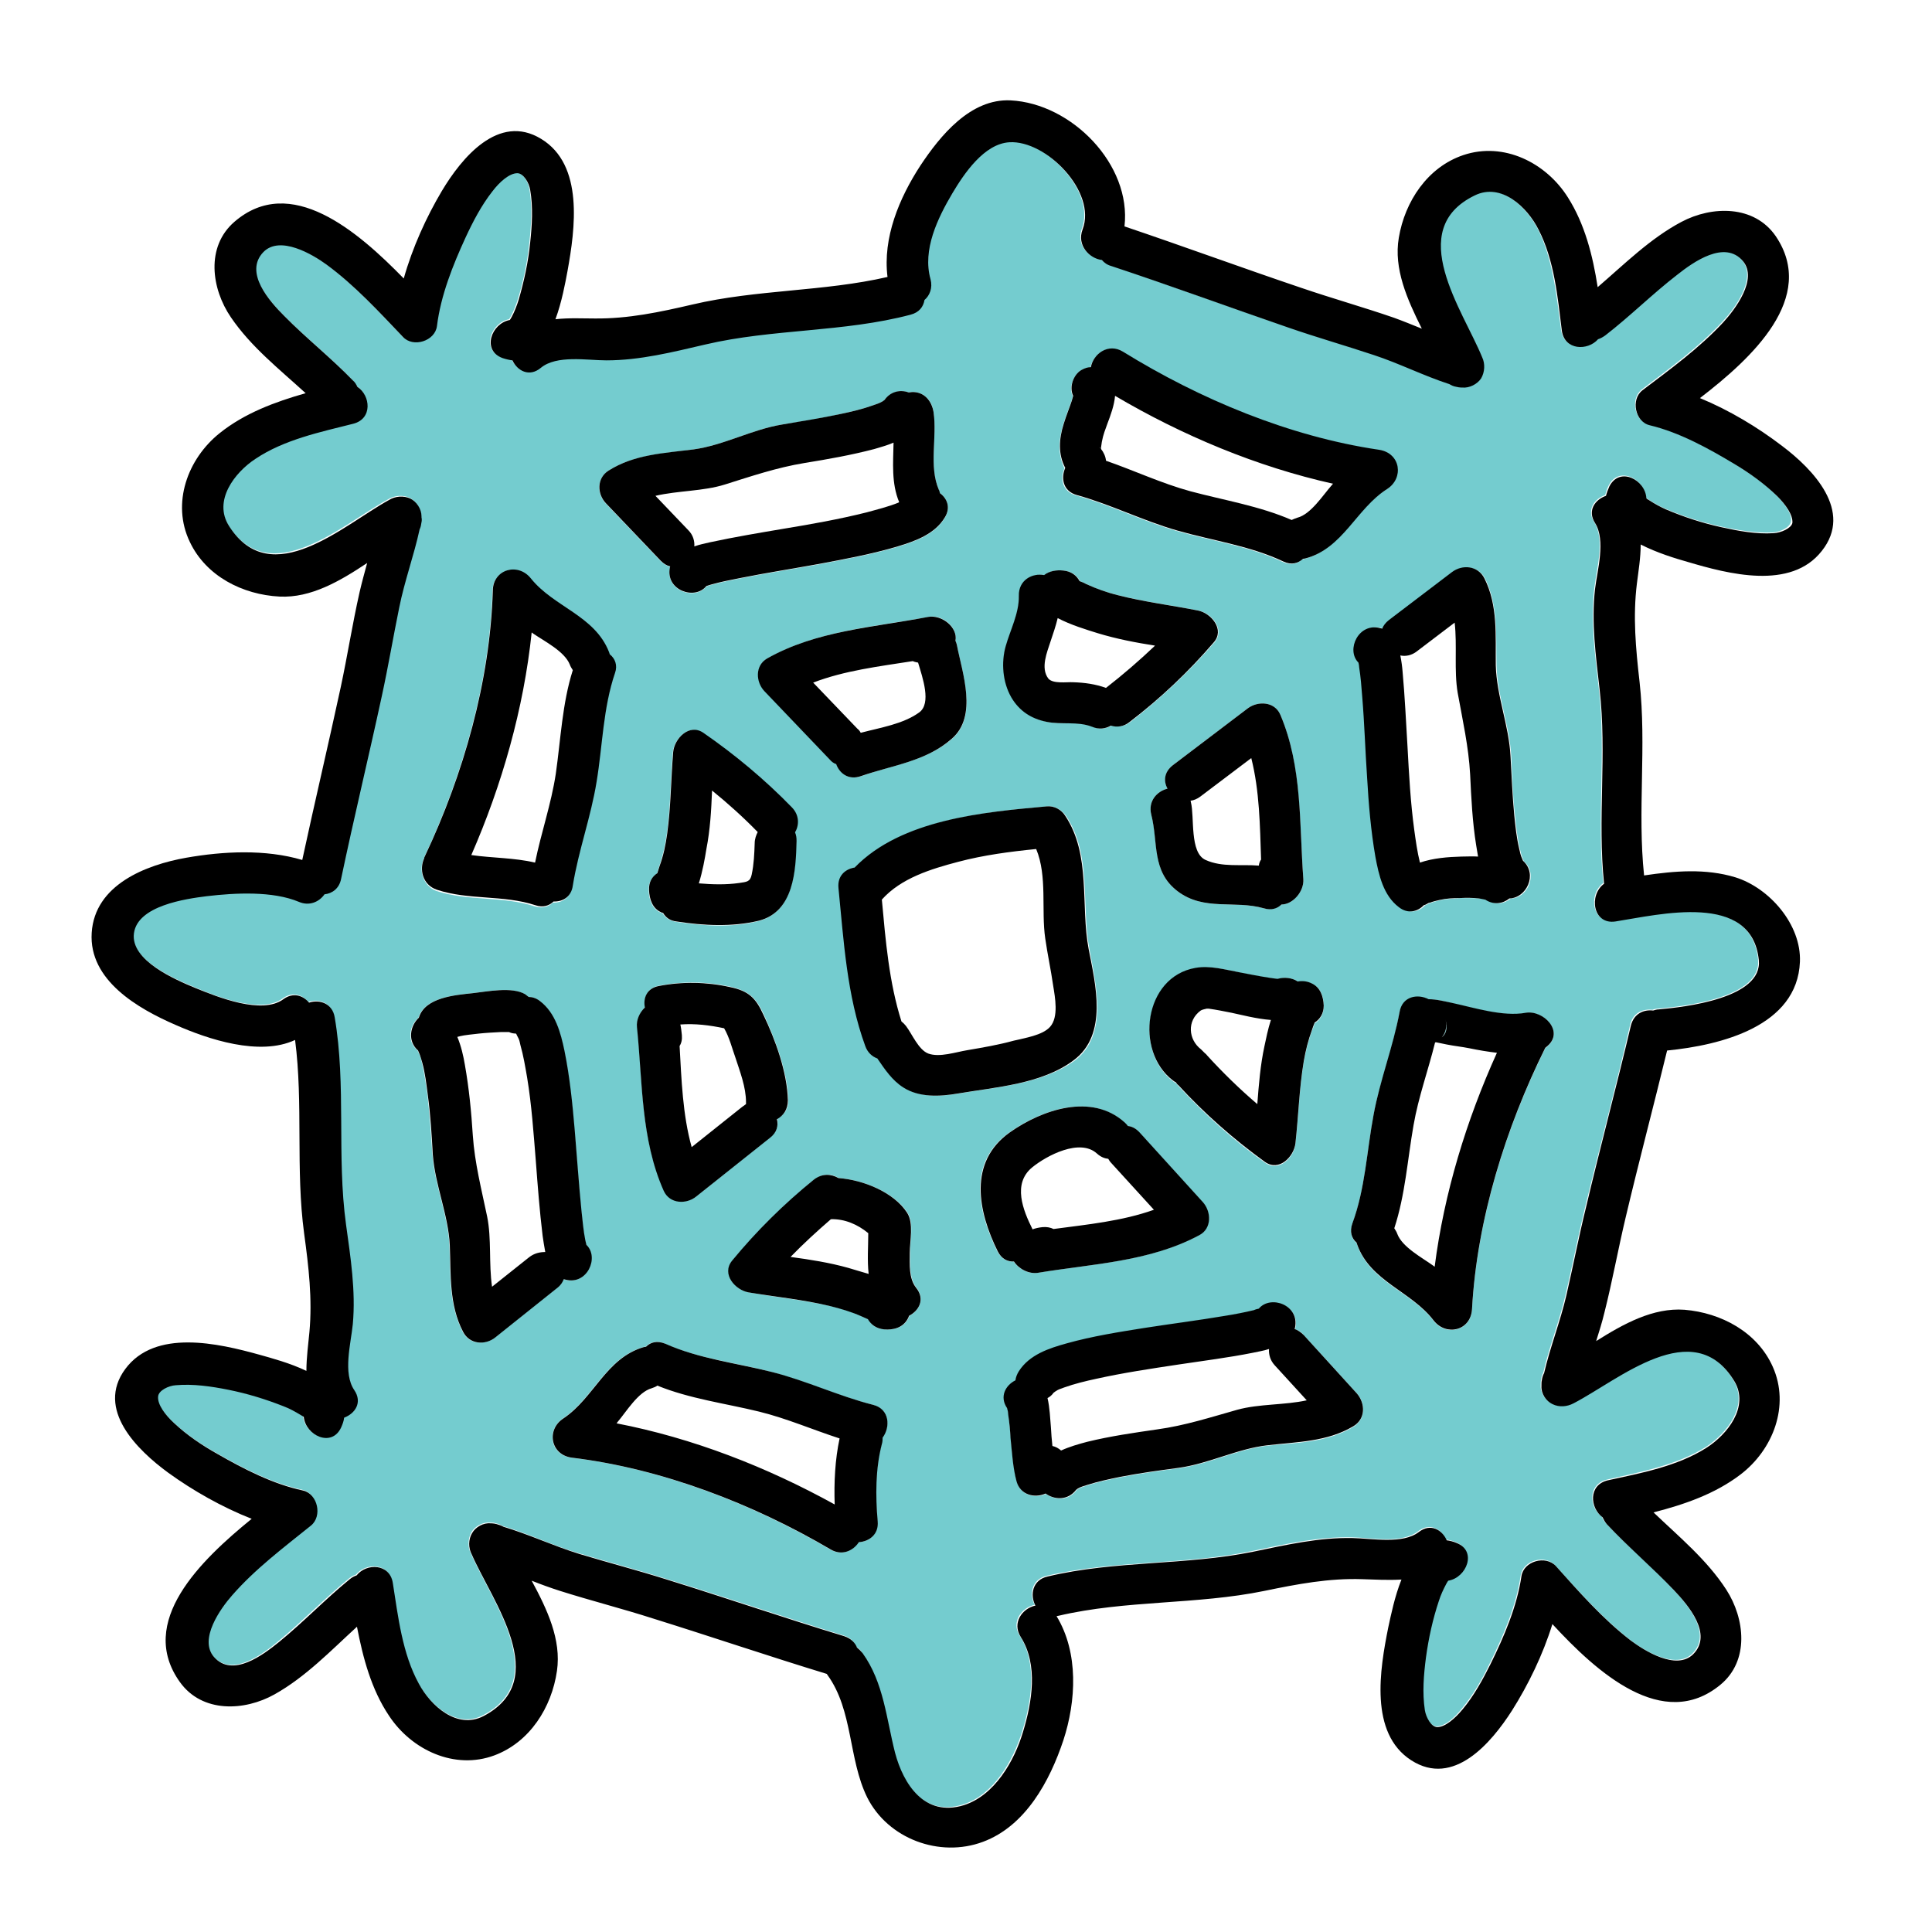 <svg xmlns="http://www.w3.org/2000/svg" width="512" height="512" viewBox="0 0 512 512"><path fill="#74CCCF" d="M291.8 119.1C291.8 119 291.8 119 291.8 119.1L291.8 119.1c0 0 0 .1.1.2C291.9 119.2 291.8 119.1 291.8 119.1zM291.8 119c-.1-.2-.2-.4-.4-.6.1.1.2.3.3.4C291.7 118.9 291.7 118.9 291.8 119 291.7 119 291.8 119 291.8 119 291.8 119 291.8 119 291.8 119z"/><path fill="#74CCCF" d="M470.8,131.3c-3.3-3.3-7.3-6-11.3-8.5c-6.9-4.2-14.5-8.3-22.5-10.3c-3.9-1-5-6.9-1.9-9.3c7.4-5.6,15.1-11.2,21.4-18c3.1-3.3,9.2-11.3,5.2-16.2c-4.8-5.8-13.1,0.2-17.4,3.6c-6.6,5.1-12.5,11-19.1,16.1c-0.6,0.5-1.2,0.8-1.9,1c-2.7,3.2-8.9,3-9.6-2.3c-1.2-8.9-2.1-18.7-6.2-26.8c-3-5.8-9.8-12.4-16.9-9c-18.7,9.1-3.1,30.4,2,42.9c0.8,1.7,0.7,3.9-0.3,5.6c0,0,0,0,0,0c-1,1.6-3.1,2.7-5,2.4c-0.1,0-0.2,0-0.3,0c-0.4,0-0.9-0.1-1.3-0.2c-0.7-0.1-1.3-0.4-1.8-0.7c-6.7-2.2-13.2-5.5-20-7.7c-7.6-2.5-15.2-4.7-22.7-7.3c-15.7-5.3-31.2-11-46.9-16.3c-1.1-0.4-1.9-0.9-2.5-1.6c-3.3-0.4-6.7-3.9-5.1-8.1c3.8-9.9-9.8-23.7-19.4-23.1c-6.7,0.4-12,8.3-15.1,13.5c-3.9,6.6-8,14.9-5.8,22.8c0.6,2.3-0.2,4.2-1.6,5.5c-0.3,1.7-1.4,3.3-3.7,3.9c-17.8,4.7-36.5,3.7-54.4,7.9c-8.6,2-17.3,4.2-26.2,4.2c-5.1,0-13.2-1.4-17.4,2c-3,2.5-6.2,0.7-7.5-2c-0.8-0.1-1.7-0.3-2.6-0.6c-5.6-2-2.9-9.2,1.9-10.1c0.1-0.1,0.2-0.3,0.5-0.8c0.8-1.5,1.4-3.1,1.9-4.7c1.5-4.9,2.5-9.9,3-15c0.5-4.6,0.8-9.4,0-14c-0.3-1.9-1.8-4.5-3.4-4.4c-2.2,0-4.7,2.4-6.6,4.8c-2.9,3.7-5.2,7.9-7.1,12.2c-3.4,7.4-6.6,15.4-7.6,23.5c-0.5,4-6.3,5.8-9,2.9c-6.4-6.7-12.8-13.7-20.3-19.2c-3.7-2.7-12.3-7.8-16.7-3.3c-5.2,5.4,1.7,13,5.5,16.9c5.8,5.9,12.4,11.1,18.2,17.1c0.5,0.5,0.9,1.1,1.2,1.7c3.5,2.3,4,8.5-1.1,9.8c-8.7,2.2-18.3,4.2-25.9,9.3c-5.4,3.6-11.2,11.2-7,17.8c11.2,17.5,30.5-0.5,42.4-6.9c1.6-1,3.8-1.2,5.6-0.4c0,0,0,0,0,0c1.7,0.8,3,2.8,3,4.7c0,0.1,0,0.2,0,0.3c0,0.4,0,0.9,0,1.3c-0.1,0.7-0.2,1.3-0.5,1.9c-1.4,6.9-3.9,13.8-5.4,20.7c-1.6,7.8-2.9,15.6-4.6,23.4c-3.5,16.2-7.4,32.3-10.8,48.5c-0.5,2.6-2.4,3.9-4.4,4.1c-1.4,2-4,3.2-6.8,2c-6.9-2.9-16.9-2.4-24.4-1.5c-5.6,0.7-18.3,2.4-19.3,9.8c-1,7.2,10.9,12.3,16.2,14.5c5.9,2.5,17.7,7.2,23.4,3c2.6-1.9,5.2-1,6.8,0.9c2.8-0.9,6.2,0.2,6.8,3.9c3.1,18.2,0.4,36.7,3,54.9c1.2,8.7,2.6,17.6,1.8,26.4c-0.4,5.1-2.6,13,0.4,17.5c2.2,3.2,0.2,6.2-2.7,7.3c-0.2,0.8-0.4,1.7-0.8,2.6c-2.5,5.4-9.4,2.1-9.9-2.8c-0.1-0.1-0.3-0.3-0.8-0.5c-1.4-0.9-2.9-1.7-4.5-2.3c-4.7-1.9-9.7-3.4-14.7-4.4c-4.5-0.9-9.3-1.6-13.9-1.2c-1.9,0.2-4.6,1.4-4.7,3c-0.2,2.2,1.9,4.9,4.2,7c3.4,3.2,7.4,5.9,11.5,8.2c7,4,14.7,8,22.7,9.7c3.9,0.9,5.2,6.8,2.1,9.3c-7.2,5.8-14.8,11.5-20.9,18.5c-3,3.4-8.9,11.5-4.8,16.3c4.9,5.7,13.1-0.5,17.3-4c6.4-5.3,12.2-11.3,18.7-16.6c0.6-0.5,1.2-0.8,1.8-1c2.6-3.2,8.8-3.2,9.6,2c1.4,8.9,2.5,18.6,6.9,26.7c3.1,5.7,10.1,12.2,17.1,8.6c18.4-9.5,2.3-30.4-3.1-42.9c-0.9-1.7-0.8-3.9,0.1-5.6c0,0,0,0,0,0c0.9-1.6,3.1-2.8,4.9-2.6c0.1,0,0.2,0,0.3,0c0.4,0,0.9,0,1.3,0.2c0.7,0.1,1.3,0.4,1.8,0.7c6.8,2,13.3,5.2,20.1,7.2c7.6,2.3,15.3,4.3,22.9,6.7c15.8,4.9,31.5,10.2,47.3,15.1c1.8,0.5,2.9,1.7,3.4,3c0.6,0.4,1.1,0.8,1.5,1.5c5.6,7.8,6.3,17.4,8.6,26.4c2.2,8.4,7.8,17.2,18.2,13.9c8.1-2.5,13.3-11.6,15.7-19.4c2.4-7.8,4.1-17.8-0.6-25.2c-2.5-3.8,0.5-7.6,3.9-8.3c-1.5-2.8-0.8-6.8,3.2-7.7c17.9-4.2,36.6-2.8,54.6-6.6c8.6-1.8,17.4-3.8,26.3-3.6c5.1,0.1,13.1,1.8,17.5-1.6c3.1-2.4,6.2-0.6,7.4,2.2c0.8,0.1,1.7,0.3,2.6,0.7c5.5,2.2,2.7,9.2-2.2,10c-0.1,0.1-0.2,0.3-0.5,0.8c-0.8,1.5-1.5,3-2,4.6c-1.6,4.9-2.7,9.9-3.4,14.9c-0.6,4.6-1,9.4-0.3,14c0.3,1.9,1.7,4.5,3.3,4.5c2.2,0,4.7-2.2,6.7-4.7c3-3.6,5.4-7.8,7.4-12c3.6-7.3,7-15.2,8.2-23.3c0.6-4,6.4-5.6,9.1-2.7c6.2,6.8,12.5,14,19.8,19.7c3.6,2.8,12.1,8.1,16.6,3.7c5.3-5.3-1.3-13-5.1-17c-5.7-6.1-12.1-11.4-17.8-17.5c-0.5-0.6-0.9-1.2-1.1-1.8c-3.4-2.4-3.8-8.6,1.4-9.8c8.8-2,18.4-3.8,26.1-8.6c5.5-3.5,11.5-10.9,7.4-17.7c-10.7-17.8-30.5-0.3-42.6,5.9c-1.6,1-3.8,1.1-5.6,0.2c0,0,0,0,0,0c-1.7-0.8-3-2.9-2.9-4.7c0-0.1,0-0.2,0-0.3c0-0.4,0-0.9,0.1-1.3c0.1-0.7,0.3-1.3,0.6-1.9c1.6-6.9,4.3-13.7,5.9-20.6c1.8-7.7,3.3-15.5,5.2-23.3c3.9-16.1,8.2-32.1,11.9-48.2c0.7-3.2,3.4-4.3,5.9-4c0.5-0.2,1-0.3,1.5-0.3c6.7-0.6,27.6-2.8,26.5-13.1c-1.9-18.1-26.4-12-38-10.2c-6,0.9-7.1-7-3-10c-1.8-17.1,0.8-34.5-1.2-51.6c-1-8.8-2.2-17.7-1.2-26.5c0.6-5.1,2.9-12.9,0-17.5c-2.1-3.3,0-6.2,2.9-7.2c0.2-0.8,0.5-1.7,0.9-2.5c2.6-5.3,9.5-1.9,9.8,3.1c0.1,0.1,0.3,0.3,0.8,0.6c1.4,0.9,2.9,1.8,4.4,2.4c4.7,2,9.6,3.6,14.6,4.7c4.5,1,9.3,1.8,13.9,1.6c1.9-0.1,4.6-1.3,4.8-2.9C475,136.3,473,133.5,470.8,131.3z M385,151.7c2.8-2.1,6.9-1.7,8.6,1.7c3.5,7.2,2.8,15.2,3,23c0.2,8.1,3.5,16,3.9,24.1c0.2,5.2,0.4,10.5,1,15.7c0.3,2.9,0.6,5.9,1.3,8.8c0.2,0.9,0.4,1.8,0.8,2.7c0.1,0.2,0.2,0.4,0.2,0.5c4,3.5,0.9,9.9-3.4,9.9c-1.7,1.4-4.2,1.9-6.4,0.3c0,0-0.1,0-0.1,0c-0.3-0.1-1.6-0.3-1.5-0.3c-1.7-0.1-3.4-0.1-5.2-0.1c-1.8,0.1-3.6,0.2-5.3,0.5c-0.8,0.2-1.7,0.4-2.5,0.7c-0.2,0.1-0.3,0.1-0.4,0.1c0,0-0.1,0.1-0.2,0.1c-0.4,0.2-0.8,0.4-1.1,0.5c-1.6,1.7-4.1,2.4-6.6,0.5c-4.1-3.1-5.3-8.5-6.2-13.3c-1.2-6.9-1.7-14-2.2-21c-0.5-7.2-0.8-14.3-1.3-21.5c-0.2-2.6-0.4-5.2-0.8-7.7c-0.1-0.4-0.2-0.9-0.2-1.3c-3.4-3.4,0-10.8,5.9-9.1c0.1,0,0.3,0.1,0.4,0.1c0.3-0.8,0.9-1.6,1.8-2.3L385,151.7z M281.8,112.4c0.6-2,1.8-5,2.1-6c0.2-0.5,0.3-1,0.4-1.4c-1.1-2.3,0.1-5.5,2.1-6.8c0.9-0.5,1.7-0.8,2.6-0.8c0.6-3.4,4.6-6.5,8.5-4.1c20.3,12.6,44.1,22.5,67.9,26c5.7,0.8,6.6,7.5,2,10.4c-8.2,5.2-11.7,15.7-21.7,18.4c-0.2,0.1-0.4,0.1-0.6,0.1c-1.2,1.2-3,1.7-5.2,0.7c-8.9-4.2-18.7-5.5-28.1-8.2c-9.1-2.6-17.5-6.9-26.6-9.4c-3.7-1-4.3-4.5-3.1-7.2C280.3,120.5,280.5,116.5,281.8,112.4z M310.8,202.8l19.9-15.1c2.7-2,7.1-1.8,8.6,1.7c5.8,13.8,5,28.9,6.1,43.6c0.2,3.3-2.8,6.7-5.8,6.7c-1.1,1-2.7,1.5-4.7,1c-7.7-2.2-15.8,0.8-22.8-4.5c-7-5.3-5-12.8-7-20.3c-0.9-3.6,1.5-6.2,4.3-6.9C308.4,207.1,308.5,204.6,310.8,202.8z M316.9,256.6c3.9-0.7,8,0.4,11.8,1.2c2.6,0.5,5.1,1,7.7,1.4c0.5,0.1,2.2,0.3,2.2,0.3c0,0,0,0,0.1,0c1.8-0.6,3.8-0.4,5.3,0.7c1.2-0.2,2.5-0.1,3.7,0.5c2.4,1.1,3.1,3.6,3.1,6c0,2.1-1,3.6-2.4,4.5c-0.2,0.6-0.4,1.2-0.7,1.9c-1,2.7-1.7,5.6-2.2,8.4c-1.2,7.2-1.4,14.5-2.2,21.7c-0.4,3.5-4.3,7.6-8.1,4.9c-8.3-5.9-16-12.8-22.9-20.3c-0.3-0.3-0.5-0.6-0.7-0.8c-0.3-0.1-0.5-0.3-0.8-0.5C300.7,278.7,303.2,259,316.9,256.6z M266.6,171.3c1.2-4.3,3.6-8.9,3.5-13.4c-0.1-4.1,3.6-6,6.7-5.5c1.4-1.1,3.3-1.4,5.1-1.2c2.1,0.2,3.5,1.3,4.3,2.8c0.6,0.3,1.2,0.6,1.8,0.8c2.6,1.3,5.4,2.2,8.2,2.9c7,1.8,14.3,2.7,21.4,4.1c3.5,0.7,7.2,5,4.2,8.5c-6.7,7.7-14.2,14.8-22.2,21c-1.7,1.3-3.4,1.4-5,1c-1.4,0.8-3.1,1.1-5,0.3c-3.7-1.6-8.1-0.5-12-1.3c-4-0.8-7.3-2.9-9.4-6.5C265.8,180.8,265.4,175.6,266.6,171.3z M253.2,169.8c0.2,0.4,0.3,0.8,0.4,1.2c1.4,7.4,5.6,18.8-1.3,24.8c-6.9,6-15.8,6.9-24.1,9.9c-3.2,1.1-5.6-0.7-6.5-3.2c-0.6-0.3-1.2-0.7-1.7-1.2l-17.3-18.1c-2.3-2.4-2.6-6.9,0.7-8.7c13.1-7.4,28.1-8.3,42.6-11C249.6,162.7,253.9,166.2,253.2,169.8z M211,223c-0.2,7.9-0.7,18.7-10,21.1c-7,1.8-14.6,1.3-21.8,0.2c-1.8-0.3-3-1.2-3.6-2.3c-0.1,0-0.3-0.1-0.4-0.1c-2.4-1-3.2-3.5-3.3-5.9c-0.1-2.1,0.9-3.6,2.2-4.5c0.2-0.6,0.4-1.2,0.6-1.9c0.9-2.7,1.6-5.6,2-8.5c1-7.2,1-14.5,1.6-21.7c0.3-3.5,4.2-7.8,8-5.1c8.4,5.7,16.3,12.4,23.4,19.7c2.1,2.1,2,4.8,0.8,6.9C210.9,221.4,211,222.2,211,223z M204.1,301.4L184.6,317c-2.6,2.1-7.1,2-8.6-1.5c-6.2-13.7-5.7-28.8-7.1-43.4c-0.2-1.9,0.7-3.9,2.1-5.2c-0.5-2.5,0.5-5.1,3.7-5.7c6.3-1.2,12.7-1.1,18.9,0.3c4.9,1.1,6.8,3,8.8,7.3c3.1,6.8,6.3,15.2,6.5,22.7c0.1,2.4-1.2,4.1-2.9,4.9C206.3,298.2,205.9,300,204.1,301.4z M161.3,124.7c6.8-4.3,14.8-4.5,22.5-5.6c8-1.1,15.5-5.3,23.5-6.6c5.2-0.8,10.3-1.6,15.5-2.8c2.9-0.6,5.8-1.3,8.6-2.3c0.9-0.3,1.8-0.6,2.6-1.1c0.2-0.1,0.3-0.2,0.4-0.3c1.6-2.3,4.3-2.7,6.4-2c0.3-0.1,0.6-0.1,0.9-0.1c3.2-0.1,5.3,2.3,5.7,5.3c1,6.7-1.3,14.3,1.4,20.6c0.1,0.3,0.2,0.6,0.3,0.9c1.9,1.4,2.9,3.8,1.3,6.5c-2.6,4.4-7.8,6.3-12.5,7.7c-6.7,2-13.7,3.3-20.6,4.6c-7.1,1.3-14.2,2.4-21.2,3.8c-2.5,0.5-5.1,1-7.6,1.7c-0.4,0.1-0.9,0.3-1.3,0.4c-3,3.8-10.8,1.2-9.7-4.8c0-0.1,0.1-0.3,0.1-0.4c-0.8-0.2-1.7-0.7-2.5-1.5l-14.5-15.2C158.1,130.9,158.1,126.8,161.3,124.7z M112.3,227.6c0.1-0.2,0.2-0.4,0.2-0.6c10.2-21.7,17.3-46.4,18-70.4c0.2-5.7,6.7-7.5,10.1-3.2c6.1,7.5,17,9.8,20.7,19.5c0.1,0.2,0.1,0.4,0.2,0.6c1.3,1.1,2,2.8,1.3,5.1c-3.1,9.3-3.3,19.2-4.9,28.9c-1.5,9.3-4.8,18.2-6.3,27.5c-0.5,3.1-2.8,4.3-5.1,4.2c-1.1,1.1-2.7,1.6-4.8,1c-8.5-2.8-17.6-1.3-26.1-4.1C111.9,234.6,111,230.4,112.3,227.6z M131.2,354.4c-2.8,2.2-6.9,1.9-8.6-1.5c-3.7-7.2-3.2-15.1-3.5-22.9c-0.4-8.1-3.9-15.9-4.5-24c-0.4-5.2-0.7-10.5-1.3-15.6c-0.4-2.9-0.8-5.9-1.5-8.8c-0.2-0.9-0.4-1.8-0.9-2.7c-0.1-0.2-0.2-0.4-0.2-0.5c-3-2.5-2.2-6.6,0.2-8.7c1.6-5.4,9.8-6,14.3-6.5c3.7-0.4,10.5-1.8,13.9,0.3c0.3,0.2,0.7,0.4,0.9,0.7c1,0,2,0.3,3,1.1c4.1,3,5.5,8.4,6.5,13.2c1.4,6.9,2.1,13.9,2.7,20.9c0.6,7.2,1.1,14.3,1.8,21.5c0.3,2.6,0.5,5.2,1,7.7c0.1,0.4,0.2,0.9,0.3,1.3c3.5,3.3,0.2,10.8-5.6,9.2c-0.1,0-0.3-0.1-0.4-0.1c-0.3,0.8-0.8,1.6-1.7,2.3L131.2,354.4z M233.8,381c0,0.5,0,1.1-0.2,1.7c-1.7,6.6-1.6,13.7-1.1,20.5c0.3,3.5-2.3,5.4-5,5.5c-1.5,2.3-4.5,3.7-7.5,1.9c-20.7-12.1-44.7-21.4-68.5-24.3c-5.7-0.7-6.8-7.3-2.3-10.4c8.1-5.4,11.3-16,21.3-18.9c0.2-0.1,0.4-0.1,0.6-0.1c1.2-1.2,3-1.8,5.1-0.8c9,4,18.9,5,28.3,7.5c9.1,2.4,17.7,6.4,26.8,8.7C235.8,373.4,236,378.2,233.8,381z M241,348.7c-0.1,0.3-0.2,0.6-0.4,0.9c-1.3,2.3-3.8,2.9-6.2,2.7c-2.1-0.1-3.5-1.2-4.3-2.7c-0.6-0.3-1.2-0.5-1.8-0.8c-2.6-1.2-5.5-2.1-8.3-2.7c-7.1-1.6-14.3-2.3-21.5-3.6c-3.5-0.6-7.3-4.8-4.4-8.4c6.5-7.9,13.8-15.1,21.7-21.5c2.2-1.7,4.6-1.6,6.5-0.4c6.6,0.5,14.7,3.8,18.2,9.2c1.8,2.8,0.6,7.4,0.7,10.6c0,3.1-0.3,6.8,1.7,9.3C245.2,344.3,243.6,347.3,241,348.7z M254,289.8c-4.8,0.8-10.2,1.1-14.4-1.6c-3-1.9-4.9-4.8-6.9-7.7c-1.4-0.5-2.6-1.6-3.2-3.3c-4.9-13.3-5.7-27.8-7.1-41.9c-0.3-3.2,1.8-5.1,4.3-5.4c12.4-12.7,34.2-14.7,50.9-16.2c1.9-0.2,3.8,1,4.9,2.5c6.9,10.3,4,23.7,6.2,35.3c1.7,9.3,5.1,22.7-3.8,29.5C276.3,287.3,264,288.1,254,289.8z M264.3,331.6c-5.2-10.5-8-23.6,3.2-31.5c8.5-6,21.7-10.6,30.5-2.6c0.3,0.3,0.6,0.6,0.8,0.9c1.1,0.1,2.2,0.6,3.1,1.7l16.8,18.5c2.3,2.5,2.4,6.9-0.9,8.7c-13.3,7.1-28.3,7.6-42.8,10c-2.4,0.4-5-1-6.4-3C267,334.4,265.4,333.7,264.3,331.6z M358.7,378.1c-6.9,4.2-14.9,4.2-22.6,5c-8.1,0.9-15.6,4.9-23.7,6c-5.2,0.7-10.4,1.4-15.5,2.4c-2.9,0.6-5.8,1.2-8.6,2.1c-0.9,0.3-1.8,0.5-2.6,1c-0.2,0.1-0.3,0.2-0.4,0.3c-2.1,2.9-5.8,2.7-8.1,1c-2.9,1.3-6.7,0.4-7.7-3.2c-1-3.7-1.3-7.7-1.6-11.5c-0.2-2-0.4-4.1-0.6-6.1c-0.2-1.1-0.1-0.9-0.2-1.4c0-0.2-0.1-0.3-0.1-0.4c-2-3-0.4-6.1,2.2-7.4c0.1-0.8,0.3-1.6,0.9-2.4c2.8-4.3,8-6.1,12.7-7.4c6.8-1.8,13.8-3,20.7-4.1c7.1-1.1,14.2-2,21.3-3.2c2.5-0.4,5.1-0.9,7.6-1.5c0.4-0.1,0.9-0.2,1.3-0.4c3.1-3.7,10.8-0.9,9.6,5c0,0.1-0.1,0.3-0.1,0.4c0.8,0.2,1.7,0.7,2.4,1.6l14.1,15.5C361.9,372,361.9,376.1,358.7,378.1z M410.1,277.3c-0.2,0.2-0.4,0.3-0.6,0.5C399,299,391.4,323.3,390.1,347c-0.3,5.7-6.9,7.3-10.2,3c-5.9-7.7-16.7-10.2-20.2-20c-0.1-0.2-0.1-0.4-0.2-0.6c-1.3-1.1-1.9-2.9-1.1-5.1c3.4-9.3,3.8-19.1,5.6-28.7c1.7-9.3,5.3-18.1,6.9-27.3c0.8-4.1,4.8-4.9,7.7-3.4c2.1-0.1,4.4,0.5,6.3,1c5.6,1.2,13.4,3.7,19.4,2.6C409,267.6,414.6,273.3,410.1,277.3z"/><path fill="#74CCCF" d="M383,270c0.6,2,0.1,3.7-0.9,4.9C383.1,274.1,383.8,272.7,383,270z"/><path d="M161.6 173.4c-.1-.2-.1-.4-.2-.6-3.8-9.7-14.6-11.9-20.7-19.5-3.4-4.3-10-2.5-10.1 3.2-.7 24-7.8 48.8-18 70.4-.1.2-.2.4-.2.6-1.3 2.8-.5 7 3.4 8.3 8.5 2.8 17.6 1.3 26.1 4.1 2 .7 3.7.1 4.8-1 2.4.1 4.7-1.2 5.1-4.2 1.5-9.3 4.8-18.2 6.3-27.5 1.6-9.6 1.7-19.5 4.9-28.9C163.7 176.3 163 174.5 161.6 173.4zM147.3 205c-1.2 8-3.9 15.7-5.5 23.6-5.5-1.3-11.3-1.2-16.9-2 8.1-18.5 13.9-38.8 16-59 .1.1.3.2.4.3 2.9 2 8.3 4.7 9.7 8.2.2.6.5 1 .8 1.5C149 186.4 148.6 195.9 147.3 205zM249.1 130.7c-.1-.3-.1-.6-.3-.9-2.7-6.3-.4-13.9-1.4-20.6-.5-3-2.5-5.4-5.7-5.3-.3 0-.6.1-.9.1-2.2-.8-4.8-.3-6.4 2-.1.1-.2.1-.4.3-.8.5-1.7.8-2.6 1.1-2.8 1-5.7 1.7-8.6 2.3-5.1 1.1-10.3 1.9-15.5 2.8-8 1.3-15.5 5.5-23.5 6.6-7.8 1-15.7 1.3-22.5 5.6-3.2 2-3.1 6.2-.7 8.7l14.5 15.2c.8.8 1.6 1.3 2.5 1.5 0 .1-.1.3-.1.4-1.1 6 6.7 8.6 9.7 4.8.4-.1.9-.3 1.3-.4 2.5-.7 5-1.2 7.6-1.7 7-1.4 14.1-2.5 21.2-3.8 6.9-1.3 13.9-2.6 20.6-4.6 4.7-1.4 9.9-3.3 12.5-7.7C252 134.5 251 132.1 249.1 130.7zM238.1 133.2c-2.7 1.1-5.6 1.8-8.5 2.6-7.2 1.8-14.5 3.1-21.8 4.3-6.5 1.1-13.1 2.2-19.6 3.6-1.3.3-2.8.6-4.2 1.1.1-1.4-.3-3-1.6-4.3l-8.7-9.1c6-1.4 12.7-1.2 18.4-3 7-2.2 13.8-4.5 21.1-5.7 6.2-1 12.4-2.1 18.5-3.7 1.7-.5 3.5-1 5.1-1.7-.1 5.4-.6 10.8 1.5 15.8C238.2 133.1 238.2 133.1 238.1 133.2zM209.8 213.9c-7.1-7.3-15-13.9-23.4-19.7-3.8-2.6-7.7 1.6-8 5.1-.6 7.2-.6 14.5-1.6 21.7-.4 2.9-1 5.8-2 8.5-.2.6-.4 1.2-.6 1.9-1.4.9-2.3 2.4-2.2 4.5.1 2.4.9 4.9 3.3 5.9.1.1.3.1.4.1.7 1.2 1.8 2.1 3.6 2.3 7.1 1.1 14.7 1.5 21.8-.2 9.3-2.4 9.8-13.2 10-21.1 0-.9-.1-1.6-.4-2.3C211.8 218.7 211.9 216 209.8 213.9zM200 223.5c-.1 2.8-.2 5.5-.8 8.3-.4 1.9-1.3 1.9-3.3 2.2-3.5.5-7.1.4-10.7.1 1-3.2 1.6-6.6 2-9.1 1-5.1 1.3-10.3 1.5-15.5 4.2 3.4 8.3 7.1 12.1 11C200.4 221.3 200 222.3 200 223.5zM253.6 171c-.1-.4-.2-.8-.4-1.2.7-3.5-3.6-7-7.3-6.3-14.5 2.8-29.5 3.6-42.6 11-3.3 1.9-3 6.3-.7 8.7l17.3 18.1c.5.6 1.1 1 1.7 1.2.9 2.5 3.3 4.3 6.5 3.2 8.3-2.9 17.3-3.9 24.1-9.9C259.2 189.8 255 178.3 253.6 171zM243.6 188.8c-4.3 3.1-10.2 4-15.5 5.4-.2-.4-.5-.8-.9-1.1l-11.7-12.2c8.3-3.2 17.5-4.3 26.4-5.7.4.2.9.3 1.4.4C244.5 179.6 246.9 186.4 243.6 188.8zM404.3 268.4c-6 1.1-13.8-1.4-19.4-2.6-1.9-.4-4.2-1-6.3-1-2.9-1.5-7-.8-7.7 3.4-1.7 9.2-5.2 18-6.9 27.3-1.8 9.6-2.2 19.5-5.6 28.7-.8 2.2-.2 4 1.1 5.1.1.2.1.4.2.6 3.5 9.7 14.3 12.3 20.2 20 3.3 4.3 9.9 2.8 10.2-3 1.3-23.7 8.9-48 19.4-69.2.2-.2.4-.3.6-.5C414.6 273.3 409 267.6 404.3 268.4zM383 270c.8 2.7.1 4.1-.9 4.9C383.1 273.7 383.6 272 383 270zM380.2 335.7c-.1-.1-.3-.2-.4-.3-2.9-2.1-8.2-4.9-9.5-8.4-.2-.6-.5-1-.8-1.5 2.9-8.8 3.5-18.2 5.1-27.3 1.3-7.5 3.9-14.6 5.7-21.9.1 0 .1-.1.2-.1 1 .2 2 .4 2.9.6 2 .4 4 .6 6 1 2.4.5 4.8.9 7.3 1.2C388.6 296.9 382.7 316.2 380.2 335.7zM359.6 369.3l-14.1-15.5c-.8-.8-1.6-1.3-2.4-1.6 0-.1.1-.3.1-.4 1.2-6-6.5-8.7-9.6-5-.4.1-.9.2-1.3.4-2.5.6-5.1 1.1-7.6 1.5-7.1 1.2-14.2 2.1-21.3 3.2-6.9 1.1-13.9 2.2-20.7 4.1-4.7 1.3-9.9 3-12.7 7.4-.5.8-.8 1.6-.9 2.4-2.6 1.3-4.3 4.3-2.2 7.4 0 .1 0 .2.1.4.1.5.1.3.2 1.4.3 2 .5 4.1.6 6.1.4 3.8.6 7.8 1.6 11.5 1 3.6 4.8 4.5 7.7 3.2 2.3 1.7 5.9 1.9 8.1-1 .1-.1.2-.1.4-.3.8-.5 1.7-.7 2.6-1 2.8-.9 5.7-1.5 8.6-2.1 5.1-1 10.3-1.7 15.5-2.4 8.1-1.1 15.6-5.1 23.7-6 7.8-.9 15.7-.9 22.6-5C361.9 376.1 361.9 372 359.6 369.3zM327.9 373.6c-7.1 2-13.9 4.2-21.2 5.2-6.2.9-12.5 1.8-18.6 3.3-2.3.6-4.7 1.3-6.9 2.3-.7-.6-1.4-1-2.3-1.2-.2-1.7-.3-3.4-.4-5-.2-2.3-.3-5.2-.9-7.7.6-.3 1.2-.8 1.6-1.4.1-.1.2-.1.4-.3 1.2-.8 1.2-.6 2.4-1.1 2.8-1 5.7-1.7 8.5-2.3 7.2-1.6 14.6-2.7 21.9-3.8 6.6-1 13.1-1.8 19.6-3.1 1.3-.3 2.8-.5 4.3-1-.1 1.4.3 3 1.5 4.3l8.5 9.3C340.4 372.4 333.7 372 327.9 373.6zM347.6 260.6c-1.2-.6-2.5-.7-3.7-.5-1.5-1-3.5-1.2-5.3-.7 0 0 0 0-.1 0 0 0-1.7-.2-2.2-.3-2.6-.4-5.1-.9-7.7-1.4-3.8-.7-7.9-1.9-11.8-1.2-13.7 2.4-16.1 22.1-6 29.8.3.2.5.4.8.5.2.3.4.6.7.8 6.9 7.5 14.6 14.3 22.9 20.3 3.8 2.7 7.7-1.4 8.1-4.9.8-7.2 1-14.5 2.2-21.7.5-2.9 1.2-5.7 2.2-8.4.2-.6.4-1.2.7-1.9 1.4-.9 2.4-2.4 2.4-4.5C350.7 264.2 350 261.7 347.6 260.6zM335.1 277.2c-1.1 5.1-1.5 10.2-1.9 15.4-4.7-4-9.2-8.4-13.3-12.9-.2-.3-.5-.5-.7-.7-.3-.3-.6-.6-.9-.9-3.4-2.6-3.8-7.6-.1-10.3.3-.2 1.1-.4 1.6-.5.2 0 .5 0 .5 0 2.1.3 4.1.7 6.1 1.1 2.4.5 6.5 1.6 10.4 1.9C336 272.8 335.5 275.3 335.1 277.2zM318.8 318.6l-16.8-18.5c-1-1.1-2.1-1.6-3.1-1.7-.2-.3-.5-.6-.8-.9-8.8-8-22-3.4-30.5 2.6-11.1 7.9-8.4 21-3.2 31.5 1 2 2.6 2.8 4.3 2.7 1.3 2 4 3.4 6.4 3 14.5-2.4 29.6-2.9 42.8-10C321.2 325.5 321 321.1 318.8 318.6zM279.2 325.7c-.8-.4-1.8-.6-2.9-.5-1 .1-1.9.3-2.7.6 0 0 0-.1 0-.1-2.5-5-5.3-12-.1-16.3 3.9-3.2 12.7-7.8 17.2-3.7 1 .9 2 1.3 3 1.4.2.3.4.7.7 1l11.4 12.5C297.4 323.6 288.2 324.5 279.2 325.7zM231.4 372.3c-9.1-2.3-17.7-6.4-26.8-8.7-9.5-2.4-19.3-3.5-28.3-7.5-2.2-.9-3.9-.4-5.1.8-.2 0-.4.1-.6.1-10 2.9-13.2 13.5-21.3 18.9-4.6 3-3.4 9.7 2.3 10.4 23.8 2.9 47.9 12.2 68.5 24.3 3 1.8 6 .4 7.5-1.9 2.7-.2 5.3-2 5-5.5-.6-6.8-.6-13.9 1.1-20.5.2-.6.2-1.2.2-1.7C236 378.2 235.8 373.4 231.4 372.3zM221.2 398.7c-17.9-9.9-37.6-17.6-57.8-21.5.1-.1.2-.3.3-.4 2.3-2.7 5.4-7.9 9-8.9.6-.2 1.1-.4 1.5-.7 8.6 3.5 18 4.7 27 6.9 7.3 1.8 14.2 4.8 21.3 7.1C221.3 386.8 221 392.8 221.2 398.7zM155.4 329.9c-.1-.4-.2-.9-.3-1.3-.5-2.5-.7-5.1-1-7.7-.7-7.1-1.2-14.3-1.8-21.5-.6-7-1.3-14-2.7-20.9-1-4.8-2.4-10.1-6.5-13.2-1-.8-2.1-1.1-3-1.1-.3-.2-.6-.5-.9-.7-3.5-2.1-10.2-.7-13.9-.3-4.6.5-12.7 1.1-14.3 6.5-2.3 2.1-3.1 6.2-.2 8.7 0 .1.1.2.2.5.4.8.6 1.8.9 2.7.8 2.9 1.1 5.8 1.5 8.8.7 5.2 1 10.4 1.3 15.6.6 8.1 4.1 15.9 4.5 24 .3 7.8-.2 15.8 3.5 22.9 1.7 3.4 5.9 3.7 8.6 1.5l16.4-13.1c.9-.7 1.4-1.5 1.7-2.3.1 0 .3.1.4.1C155.6 340.7 158.9 333.2 155.4 329.9zM140.2 333.2l-9.8 7.8c-.9-6.1-.1-12.7-1.3-18.6-1.5-7.2-3.3-14.2-3.8-21.5-.4-6.3-1-12.5-2.1-18.7-.4-2.4-1-5-2-7.4.2-.1.5-.1.7-.2 1.2-.3 3.4-.5 5.1-.7 1.9-.2 3.9-.3 5.8-.4.7 0 1.4 0 2.1 0 .6.3 1.2.4 1.8.4 0 0 .1.1.1.1.1.1.1.2.2.4.7 1.3.6 1.2.9 2.5.8 2.8 1.3 5.8 1.8 8.7 1.2 7.3 1.7 14.7 2.3 22.1.5 6.6 1 13.2 1.8 19.8.2 1.3.4 2.8.7 4.3C143.1 331.8 141.6 332.1 140.2 333.2zM242.8 341.3c-2-2.5-1.7-6.2-1.7-9.3 0-3.2 1.1-7.8-.7-10.6-3.5-5.4-11.5-8.7-18.2-9.2-1.9-1.1-4.3-1.3-6.5.4-7.9 6.4-15.2 13.6-21.7 21.5-2.9 3.6.9 7.8 4.4 8.4 7.2 1.2 14.4 1.9 21.5 3.6 2.8.7 5.6 1.5 8.3 2.7.6.3 1.2.5 1.8.8.8 1.4 2.2 2.5 4.3 2.7 2.4.2 4.9-.4 6.2-2.7.2-.3.3-.6.4-.9C243.6 347.3 245.2 344.3 242.8 341.3zM230.2 337.6c-2-.6-3.8-1.1-5.4-1.6-5-1.4-10.1-2.2-15.3-2.9 3.4-3.5 7-6.8 10.7-10 3.7-.1 7.1 1.4 9.9 3.7C230.1 330.3 229.8 334 230.2 337.6zM208.8 291.6c-.2-7.5-3.3-16-6.5-22.7-2-4.4-3.9-6.3-8.8-7.3-6.2-1.4-12.7-1.5-18.9-.3-3.2.6-4.2 3.2-3.7 5.7-1.4 1.3-2.3 3.3-2.1 5.2 1.5 14.6 1 29.7 7.1 43.4 1.6 3.5 6 3.6 8.6 1.5l19.6-15.6c1.8-1.4 2.2-3.2 1.8-4.9C207.6 295.7 208.8 294 208.8 291.6zM196.6 293.4l-13.3 10.6c-2.4-8.6-2.7-17.9-3.2-26.8.5-.8.7-1.7.6-2.9-.1-1-.2-1.9-.4-2.8 3.9-.3 7.8.2 11.6 1 1.4 2.4 2.1 5.3 3 7.8 1.2 3.7 2.8 7.8 2.8 11.8 0 .2 0 .4 0 .5C197.4 292.8 197 293.1 196.6 293.4z"/><path d="M472.3 118.2c-6.4-4.9-14-9.5-21.8-12.7 13.8-10.6 31.1-26.6 20.1-42.9-5.7-8.3-16.9-8.1-25-3.8-8.3 4.4-15.1 11.2-22.2 17.3-1.3-8.4-3.4-16.7-7.9-23.8-5.8-9.2-17-14.8-27.7-11.2-9.5 3.2-15.5 12.3-17.1 21.9-1.4 8.2 2.2 16.3 6.1 24.1-2.5-1-4.9-2-7.4-2.9-8.1-2.8-16.3-5.1-24.5-7.9C329.2 71 313.7 65.3 298 60c1.9-16.4-14-32.6-30.2-33.4-10.6-.5-18.6 9.3-23.9 17.3-5.6 8.6-10 19.1-8.7 29.5-16.9 3.9-34.7 3.3-51.7 7.3-8.6 2-17 3.8-25.9 3.7-3.2 0-6.8-.2-10.4.2 1.7-4.6 2.6-9.6 3.2-12.8 2-11.1 4.4-28.1-7-35-11.3-6.9-21.1 5.1-26.3 13.8-4.1 6.9-7.8 15-10.1 23.2-12.2-12.5-30-27.9-44.9-15-7.6 6.6-6.1 17.7-.9 25.3 5.3 7.8 12.8 13.7 19.8 20.1-8.1 2.3-16.2 5.3-22.8 10.6-8.5 6.8-12.8 18.6-7.9 28.8 4.3 9.1 14 14 23.8 14.5 8.3.4 16-4.1 23.2-8.9-.7 2.6-1.4 5.1-2 7.7-1.9 8.4-3.2 16.8-5 25.2-3.3 15.3-6.9 30.5-10.2 45.8-9.8-2.9-21-2.3-30.7-.6-10.8 1.9-24.3 7.2-25.1 19.9-.8 12.6 12.3 20.1 22.2 24.4 8.6 3.8 22.3 8.4 31.7 4 2.2 16.9.1 34.3 2.4 51.3 1.2 8.8 2.2 17.3 1.4 26.1-.3 3.2-.8 6.8-.8 10.3-4.4-2.1-9.3-3.4-12.5-4.3-10.8-3-27.6-6.9-35.5 3.8-7.9 10.7 3.2 21.5 11.4 27.5 6.5 4.7 14.2 9.1 22.1 12.2-13.5 11-30.5 27.3-19 43.3 5.9 8.2 17.1 7.7 25.1 3.2 8.2-4.6 14.8-11.5 21.8-17.9 1.6 8.3 3.8 16.6 8.5 23.6 6 9.1 17.4 14.4 27.9 10.5 9.4-3.5 15.2-12.7 16.6-22.4 1.2-8.3-2.6-16.3-6.7-23.9 2.5 1 5 1.9 7.5 2.7 8.2 2.6 16.5 4.7 24.6 7.3 15.4 4.8 30.7 10 46.1 14.7.1.1.1.2.2.3 6.8 9.4 5.5 22.2 10.5 32.4 5.5 11 19.2 16.1 30.7 11.8 11.3-4.2 17.7-16.1 21.3-26.9 3.4-10.4 4.1-23.2-1.8-32.9.2 0 .3-.1.5-.1 17.9-4.2 36.6-2.9 54.6-6.6 8.7-1.8 17.1-3.4 25.9-3.1 3.2.1 6.8.3 10.4.1-1.8 4.5-2.8 9.5-3.5 12.7-2.2 11-5.1 28 6.1 35.2 11.2 7.2 21.2-4.6 26.7-13.2 4.3-6.8 8.2-14.8 10.7-22.9 11.8 12.8 29.3 28.6 44.5 16.1 7.8-6.4 6.5-17.6 1.6-25.2-5.1-7.9-12.5-14-19.3-20.5 8.2-2.1 16.3-4.9 23-10 8.7-6.6 13.2-18.3 8.6-28.6-4.1-9.2-13.7-14.3-23.4-15.1-8.3-.6-16.1 3.7-23.4 8.3.8-2.5 1.6-5.1 2.2-7.6 2.1-8.3 3.6-16.7 5.6-25.1 3.5-14.8 7.4-29.5 11-44.3 14.2-1.4 34.5-6.4 35.2-23.5.4-9.9-8.1-19.6-17.1-22.4-7.9-2.4-16.1-1.7-24.2-.5-1.8-17 .7-34.3-1.2-51.3-1-8.8-1.8-17.3-.7-26.1.4-3.2 1-6.8 1-10.3 4.3 2.2 9.2 3.7 12.4 4.6 10.8 3.2 27.4 7.6 35.6-2.9C491.2 135.4 480.4 124.3 472.3 118.2zM470 141.3c-4.6.3-9.4-.6-13.9-1.6-5-1.1-9.9-2.7-14.6-4.7-1.6-.7-3-1.5-4.4-2.4-.5-.3-.7-.4-.8-.6-.3-4.9-7.1-8.4-9.8-3.1-.4.9-.7 1.7-.9 2.5-2.9 1-5 3.9-2.9 7.2 2.9 4.6.6 12.5 0 17.5-1 8.8.2 17.7 1.2 26.5 2 17.2-.6 34.5 1.2 51.6-4.1 3-3 10.9 3 10 11.6-1.8 36.1-8 38 10.2 1.1 10.2-19.8 12.5-26.5 13.1-.6 0-1.1.2-1.5.3-2.5-.3-5.1.8-5.9 4-3.8 16.1-8.1 32.1-11.9 48.2-1.9 7.7-3.4 15.5-5.2 23.3-1.6 6.9-4.3 13.7-5.9 20.6-.3.5-.5 1.2-.6 1.9-.1.4-.1.9-.1 1.3 0 .1 0 .2 0 .3-.1 1.9 1.2 3.9 2.9 4.7 0 0 0 0 0 0 1.8.9 3.9.7 5.6-.2 12-6.2 31.8-23.7 42.6-5.9 4.1 6.8-1.9 14.2-7.4 17.7-7.7 4.9-17.4 6.7-26.1 8.6-5.2 1.2-4.8 7.3-1.4 9.8.3.6.6 1.2 1.1 1.8 5.7 6.1 12.1 11.5 17.8 17.5 3.8 4 10.4 11.7 5.1 17-4.5 4.4-13-1-16.6-3.7-7.4-5.7-13.6-12.8-19.8-19.7-2.7-2.9-8.5-1.3-9.1 2.7-1.2 8.1-4.6 16-8.2 23.3-2.1 4.2-4.4 8.4-7.4 12-2 2.4-4.6 4.7-6.7 4.7-1.6 0-3-2.6-3.3-4.5-.7-4.6-.3-9.4.3-14 .7-5.1 1.8-10.1 3.4-14.9.5-1.6 1.2-3.1 2-4.6.3-.5.4-.7.5-.8 4.9-.8 7.7-7.9 2.2-10-.9-.4-1.8-.6-2.6-.7-1.2-2.8-4.3-4.6-7.4-2.2-4.3 3.3-12.4 1.7-17.5 1.6-8.9-.2-17.6 1.8-26.3 3.6-18 3.7-36.7 2.3-54.6 6.6-4 .9-4.7 4.9-3.2 7.7-3.4.7-6.3 4.5-3.9 8.3 4.7 7.4 3 17.3.6 25.2-2.3 7.7-7.5 16.8-15.7 19.4-10.4 3.2-16-5.6-18.2-13.9-2.3-9-3-18.6-8.6-26.4-.5-.6-1-1.1-1.5-1.5-.5-1.3-1.6-2.4-3.4-3-15.8-4.8-31.5-10.2-47.3-15.1-7.6-2.4-15.3-4.4-22.9-6.7-6.8-2.1-13.4-5.2-20.1-7.2-.5-.3-1.1-.5-1.8-.7-.4-.1-.9-.2-1.3-.2-.1 0-.2 0-.3 0-1.9-.2-4 1-4.9 2.6 0 0 0 0 0 0-1 1.7-1 3.9-.1 5.6 5.4 12.4 21.5 33.3 3.1 42.9-7 3.6-14-2.8-17.1-8.6-4.4-8-5.5-17.8-6.9-26.7-.8-5.2-7-5.3-9.6-2-.6.2-1.2.5-1.8 1-6.5 5.3-12.2 11.3-18.7 16.6-4.3 3.5-12.4 9.6-17.3 4-4.1-4.7 1.8-12.9 4.8-16.3 6.1-7 13.7-12.7 20.9-18.5 3.1-2.5 1.8-8.4-2.1-9.3-8-1.7-15.7-5.7-22.7-9.7-4.1-2.3-8.1-5-11.5-8.2-2.3-2.1-4.4-4.9-4.2-7 .1-1.6 2.8-2.9 4.7-3 4.6-.4 9.4.3 13.9 1.2 5 1 9.9 2.5 14.7 4.4 1.6.6 3 1.4 4.5 2.3.5.3.7.4.8.5.5 4.9 7.4 8.2 9.9 2.8.4-.9.7-1.7.8-2.6 2.9-1.1 4.9-4 2.7-7.3-3.1-4.5-.9-12.4-.4-17.5.8-8.8-.6-17.7-1.8-26.4-2.5-18.2.1-36.8-3-54.9-.6-3.7-4-4.8-6.8-3.9-1.6-1.9-4.2-2.8-6.8-.9-5.7 4.2-17.5-.6-23.4-3-5.3-2.2-17.2-7.3-16.2-14.5 1-7.3 13.7-9.1 19.3-9.8 7.6-.9 17.5-1.4 24.4 1.5 2.8 1.2 5.4 0 6.8-2 2-.2 3.9-1.5 4.4-4.1 3.4-16.2 7.3-32.3 10.8-48.5 1.7-7.8 3-15.6 4.6-23.4 1.4-7 3.9-13.8 5.4-20.7.3-.6.4-1.2.5-1.9.1-.4.1-.9 0-1.3 0-.1 0-.2 0-.3 0-1.9-1.3-3.9-3-4.7 0 0 0 0 0 0-1.8-.8-4-.6-5.6.4-11.9 6.5-31.2 24.5-42.4 6.9-4.3-6.7 1.5-14.2 7-17.8 7.6-5.1 17.2-7.1 25.9-9.3 5.2-1.3 4.6-7.5 1.1-9.8-.3-.6-.6-1.2-1.2-1.7-5.8-6-12.4-11.2-18.2-17.1-3.9-3.9-10.7-11.5-5.5-16.9 4.4-4.5 13 .6 16.7 3.3 7.5 5.5 13.9 12.5 20.3 19.2 2.7 2.9 8.5 1.1 9-2.9 1-8.1 4.2-16.1 7.6-23.5 2-4.3 4.2-8.5 7.1-12.2 1.9-2.5 4.5-4.8 6.6-4.8 1.6 0 3.1 2.5 3.4 4.4.8 4.6.5 9.4 0 14-.5 5.1-1.6 10.1-3 15-.5 1.6-1.1 3.2-1.9 4.7-.3.5-.4.7-.5.8-4.9.9-7.5 8.1-1.9 10.1.9.3 1.8.5 2.6.6 1.3 2.8 4.5 4.5 7.5 2 4.2-3.5 12.3-2 17.4-2 8.9 0 17.6-2.2 26.2-4.2 17.9-4.2 36.6-3.2 54.4-7.9 2.3-.6 3.4-2.1 3.7-3.9 1.4-1.2 2.2-3.2 1.6-5.5-2.2-7.8 1.9-16.2 5.8-22.8 3.1-5.2 8.4-13.1 15.1-13.5 9.7-.6 23.2 13.1 19.4 23.1-1.6 4.2 1.8 7.7 5.1 8.1.6.7 1.4 1.3 2.5 1.6 15.7 5.2 31.2 10.9 46.9 16.3 7.5 2.6 15.2 4.8 22.7 7.3 6.7 2.2 13.2 5.5 20 7.7.5.3 1.1.6 1.8.7.4.1.9.2 1.3.2.1 0 .2 0 .3 0 1.9.2 4-.9 5-2.4 0 0 0 0 0 0 1-1.7 1.1-3.9.3-5.6-5.1-12.5-20.7-33.8-2-42.9 7.1-3.5 14 3.2 16.9 9 4.2 8.1 5.1 17.9 6.2 26.8.7 5.3 6.9 5.4 9.6 2.3.6-.2 1.2-.5 1.9-1 6.6-5.1 12.5-11 19.1-16.1 4.3-3.4 12.6-9.3 17.4-3.6 4 4.8-2.1 12.8-5.2 16.2-6.3 6.8-14 12.4-21.4 18-3.2 2.4-2 8.4 1.9 9.3 7.9 1.9 15.5 6.1 22.5 10.3 4 2.4 7.9 5.2 11.3 8.5 2.2 2.2 4.2 5 4 7.1C474.7 140 472 141.2 470 141.3zM291.8 119C291.8 119 291.8 119 291.8 119 291.8 119 291.8 119 291.8 119 291.8 119 291.8 119 291.8 119z"/><path d="M365.5 119.2c-23.8-3.5-47.5-13.4-67.9-26-3.9-2.4-7.9.6-8.5 4.1-.9 0-1.7.3-2.6.8-2.1 1.3-3.2 4.5-2.1 6.8-.1.5-.3 1-.4 1.4-.3 1-1.5 4-2.1 6-1.3 4.1-1.5 8.1.4 11.7-1.2 2.7-.6 6.2 3.1 7.2 9 2.5 17.5 6.8 26.6 9.4 9.4 2.7 19.2 4 28.1 8.2 2.1 1 3.9.5 5.2-.7.2 0 .4-.1.6-.1 10-2.6 13.5-13.2 21.7-18.4C372.1 126.7 371.2 120.1 365.5 119.2zM353 128.5c-2.4 2.7-5.6 7.8-9.2 8.7-.6.2-1.1.4-1.5.6-8.5-3.7-17.8-5.2-26.8-7.6-7.7-2.1-14.9-5.5-22.4-8.1-.1-1.1-.6-2.2-1.3-3.1 0 .1.1.1.1.2 0-.1-.1-.2-.1-.2v0c0 0 0 0 0 0-.1-.1-.1-.1-.1-.1-.1-.1-.2-.3-.3-.4.2.1.3.3.4.6 0-.1 0-.1 0-.2 0-.5 0-.6 0-.4.1-.5.1-.9.2-1.4.4-2.1.9-3.2 1.5-4.9.8-2.1 1.8-4.8 2-7.3 17.8 10.5 37.6 18.8 57.8 23.3C353.2 128.2 353.1 128.4 353 128.5zM403.6 228.1c0-.1-.1-.2-.2-.5-.4-.8-.6-1.8-.8-2.7-.7-2.9-1-5.9-1.3-8.8-.5-5.2-.7-10.4-1-15.7-.4-8.1-3.7-16-3.9-24.1-.1-7.8.6-15.8-3-23-1.7-3.4-5.8-3.8-8.6-1.7l-16.7 12.7c-.9.7-1.5 1.5-1.8 2.3-.1 0-.2-.1-.4-.1-5.8-1.7-9.3 5.7-5.9 9.1.1.4.2.9.2 1.3.4 2.5.6 5.1.8 7.7.6 7.2.8 14.3 1.3 21.5.4 7 1 14.1 2.2 21 .9 4.8 2.1 10.2 6.2 13.3 2.4 1.9 5 1.2 6.6-.5.4-.1.8-.3 1.1-.5.1 0 .1-.1.2-.1.1 0 .2-.1.4-.1.8-.3 1.6-.5 2.5-.7 1.7-.4 3.6-.5 5.3-.5 1.7-.1 3.4-.1 5.2.1-.1 0 1.2.2 1.5.3 0 0 .1 0 .1 0 2.2 1.5 4.7 1.1 6.4-.3C404.5 238 407.6 231.7 403.6 228.1zM387.3 227c-3.6.1-7.5.4-11 1.6-.7-2.8-1.1-5.7-1.5-8.6-1-7.3-1.4-14.8-1.8-22.2-.4-6.6-.7-13.2-1.3-19.8-.1-1.3-.3-2.8-.6-4.3 1.4.3 3 0 4.4-1.1l10-7.6c.7 6.1-.2 12.7.8 18.6 1.3 7.2 2.9 14.3 3.3 21.6.3 6.3.6 12.6 1.6 18.8.2 1 .3 2 .5 3C390.2 226.9 388.7 227 387.3 227zM317.5 161.8c-7.1-1.4-14.4-2.3-21.4-4.1-2.8-.7-5.6-1.7-8.2-2.9-.6-.3-1.2-.6-1.8-.8-.8-1.5-2.2-2.6-4.3-2.8-1.8-.2-3.7.1-5.1 1.2-3.1-.6-6.8 1.3-6.7 5.5.1 4.6-2.3 9.1-3.5 13.4-1.2 4.3-.8 9.5 1.5 13.5 2.1 3.6 5.3 5.7 9.4 6.5 3.9.8 8.2-.2 12 1.3 1.9.8 3.6.5 5-.3 1.6.5 3.4.3 5-1 8.1-6.2 15.6-13.3 22.2-21C324.7 166.9 321 162.5 317.5 161.8zM293.1 182.3c-2.8-1-5.6-1.4-8.7-1.5-1.6-.1-5.4.5-6.6-1-2.1-2.8-.3-7 .6-9.8.7-2.1 1.4-4.1 1.9-6.2 3.4 1.8 7.7 3.1 10.6 4 4.9 1.5 10.1 2.5 15.2 3.3C302 175 297.6 178.8 293.1 182.3zM345.4 233c-1.1-14.7-.2-29.7-6.1-43.6-1.5-3.5-5.9-3.7-8.6-1.7l-19.9 15.1c-2.3 1.8-2.5 4.2-1.4 6.2-2.8.7-5.2 3.3-4.3 6.9 1.9 7.4 0 15 7 20.3 7 5.3 15.1 2.3 22.8 4.5 2 .6 3.6.1 4.7-1C342.6 239.7 345.6 236.3 345.4 233zM333.6 229.4c-4.7-.4-9.7.5-14.1-1.5-4.3-1.9-2.9-11.4-3.9-15.3 0-.2-.1-.3-.1-.4.9-.1 1.8-.5 2.6-1.1l13.5-10.2c2.2 8.7 2.3 17.9 2.6 26.9C333.9 228.2 333.7 228.7 333.6 229.4zM288.5 251.5c-2.2-11.6.7-24.9-6.2-35.3-1-1.6-2.9-2.7-4.9-2.5-16.6 1.5-38.5 3.4-50.9 16.2-2.5.4-4.6 2.2-4.3 5.4 1.4 14 2.2 28.5 7.1 41.9.6 1.7 1.8 2.8 3.2 3.3 2 2.9 3.9 5.8 6.9 7.7 4.2 2.7 9.7 2.4 14.4 1.6 10-1.7 22.3-2.5 30.7-8.8C293.7 274.2 290.3 260.8 288.5 251.5zM278.3 272.1c-2 2.3-6.9 3-9.7 3.7-4 1.1-8.1 1.8-12.2 2.5-3.1.5-7.4 2-10.4.9-2.6-1-4.3-5.2-5.9-7.3-.4-.5-.8-.9-1.2-1.2-3.3-10.4-4.2-21.4-5.2-32.3 5.1-5.7 13-8.1 20.2-10 6.8-1.8 13.7-2.7 20.7-3.4 3 7.2 1.3 16.2 2.4 23.7.6 4.2 1.5 8.3 2.1 12.5C279.6 264.3 280.6 269.5 278.3 272.1z"/></svg>